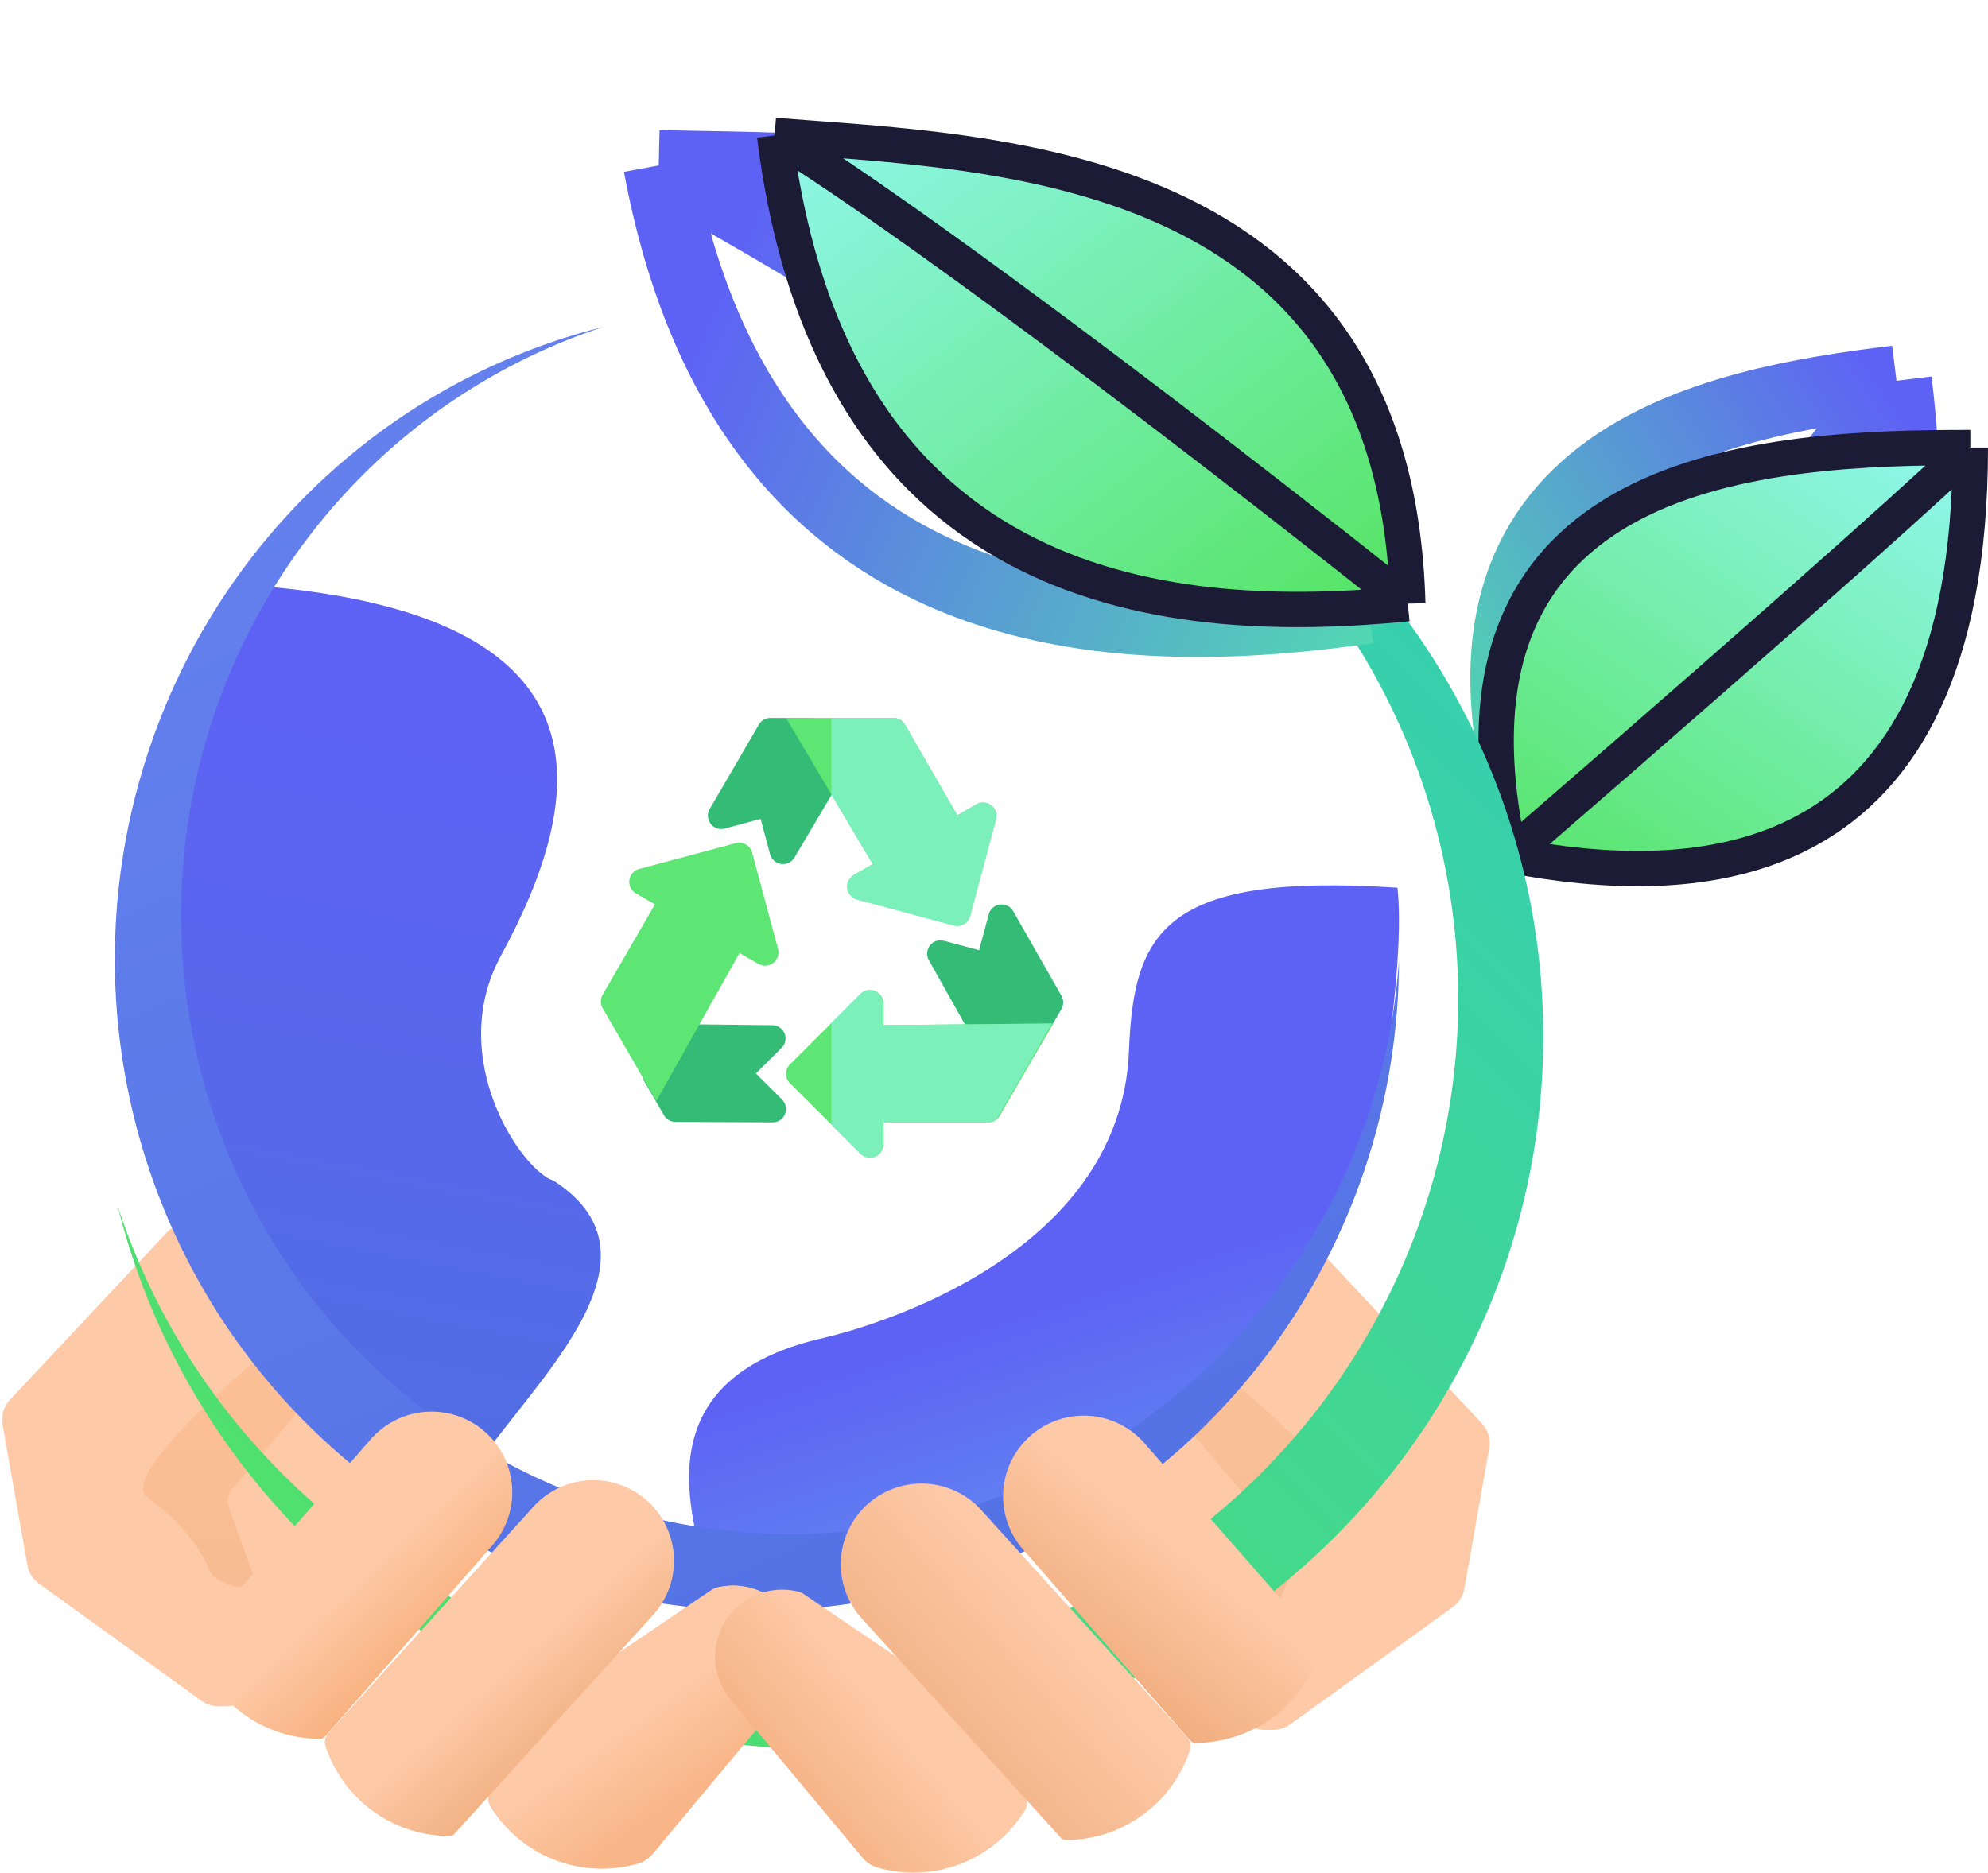 <svg width="675" height="636" viewBox="0 0 675 636" fill="none" xmlns="http://www.w3.org/2000/svg"><path d="M432.27 587.5h-2.799a9.998 9.998 0 01-6.86-2.725l-85.602-80.723c-4.294-4.048-4.166-10.915.275-14.801l69.281-60.621a10.005 10.005 0 015.656-2.431l29.403-2.744a10.003 10.003 0 018.225 3.117l53.227 56.776a9.998 9.998 0 012.551 8.582l-8.42 47.576a9.999 9.999 0 01-3.997 6.367l-55.09 39.737a9.997 9.997 0 01-5.85 1.89z" fill="#FDC9A6"/><path d="M427.764 513.861l-24.985-29.49a6.001 6.001 0 01-.008-7.748l6.443-7.635c2.104-2.494 5.808-2.86 8.313-.768 18.716 15.635 47.085 42.38 38.973 48.28-11.925 8.655-18.239 17.503-21.266 25.154-1.378 3.483-11.477 7.139-13.944 4.32a3.336 3.336 0 01-.631-3.319l8.178-22.898a5.999 5.999 0 00-1.073-5.896z" fill="url(#paint0_linear)"/><path d="M74.23 579.5h2.489c2.734 0 5.349-1.12 7.236-3.098l73.2-76.75a9.998 9.998 0 00.249-13.533l-57.283-64.661a10.003 10.003 0 00-6.556-3.325l-28.69-2.678a10.002 10.002 0 00-8.224 3.117L3.424 475.348a10 10 0 00-2.551 8.582l8.42 47.576a10 10 0 003.997 6.367l55.09 39.737a9.997 9.997 0 005.85 1.89z" fill="#FDC9A6"/><path d="M78.736 505.861l24.985-29.49a6.001 6.001 0 00.008-7.748l-6.443-7.635c-2.104-2.494-5.808-2.86-8.313-.768C70.257 475.855 41.888 502.6 50 508.5c11.925 8.655 18.239 17.503 21.266 25.154 1.378 3.483 11.477 7.139 13.944 4.32a3.336 3.336 0 00.631-3.319l-8.178-22.898a5.999 5.999 0 011.073-5.896z" fill="url(#paint1_linear)"/><path d="M521.257 285.85c84.181-104.938 116.85-148.071 122.662-156.521M521.257 285.85c57.059 5.151 141.11-6.275 122.662-156.521M521.257 285.85c-42.689-130.914 60.969-148.946 122.662-156.521" stroke="url(#paint2_linear)" stroke-width="24"/><path d="M669 152c0 149.287-94.177 150.368-156.362 138.469C483.307 157.193 599.985 152 669 152z" fill="url(#paint3_linear)"/><path d="M512.638 290.469C619.611 197.868 661.452 159.573 669 152M512.638 290.469C574.823 302.368 669 301.287 669 152M512.638 290.469C483.307 157.193 599.985 152 669 152" stroke="#1C1B36" stroke-width="12"/><path d="M170.093 324.558C199.728 270.138 209.449 208.863 87.79 199c-34.987 80.963-74.988 250.71 71.957 302 18.687-29.59 70.148-73 28.237-100-10.735-3.288-36.92-41.5-17.891-76.442z" fill="url(#paint4_linear)"/><path d="M383.33 356.857c1.575-40.526 11.904-60.564 91.178-55.357 1.128 11.069.832 32.65-6.508 77l-16 45-15.627 23.883-59.982 51.832c-30.594 11.307-96.208 59.255-136.69 37.471-1.658-15.462-25.92-67.279 39.786-82.273 14.04-3.204 101.097-26.902 103.843-97.556z" fill="url(#paint5_linear)"/><path d="M431.265 440.758c-19.999 25.81-45.685 46.503-74.99 60.42-29.308 13.916-61.422 20.669-93.765 19.716-32.345-.953-64.018-9.585-92.48-25.203-28.461-15.621-52.918-37.792-71.408-64.736-18.49-26.942-30.498-57.909-35.061-90.414a212.978 212.978 0 018.788-96.75c10.34-31.11 27.724-59.328 50.755-82.389 23.032-23.062 51.07-40.324 81.866-50.402-39.683 9.896-75.826 30.91-104.305 60.645-28.48 29.734-48.15 66.992-56.765 107.523-8.615 40.531-5.83 82.703 8.038 121.704 13.869 39.004 38.262 73.264 70.397 98.878 32.135 25.613 70.718 41.546 111.347 45.981 40.63 4.435 81.67-2.806 118.439-20.898 36.769-18.093 67.786-46.305 89.513-81.422 21.725-35.117 33.287-75.723 33.366-117.185-2.919 41.766-18.158 81.674-43.735 114.532z" fill="url(#paint6_linear)"/><path d="M406.062 158.55c28.651 22.201 51.623 50.714 67.071 83.246 15.449 32.534 22.945 68.184 21.887 104.088-1.058 35.905-10.641 71.065-27.978 102.66-17.34 31.595-41.952 58.745-71.863 79.27-29.908 20.526-64.284 33.856-100.367 38.921a236.43 236.43 0 01-107.402-9.755c-34.535-11.479-65.86-30.776-91.46-56.343-25.6-25.568-44.762-56.693-55.95-90.879 10.986 44.052 34.313 84.174 67.321 115.788 33.008 31.615 74.368 53.45 119.361 63.014 44.993 9.564 91.808 6.472 135.103-8.923 43.298-15.395 81.33-42.474 109.763-78.146 28.433-35.673 46.12-78.504 51.043-123.606 4.923-45.103-3.115-90.661-23.199-131.478-20.084-40.817-51.402-75.249-90.385-99.368-38.983-24.117-84.059-36.952-130.087-37.039 46.365 3.24 90.666 20.157 127.142 48.55z" fill="url(#paint7_linear)"/><path d="M66.589 560.199a4.784 4.784 0 01.934-4.673l58.395-66.742a27.405 27.405 0 0137.06-3.877 27.404 27.404 0 0110.811 19.068 27.406 27.406 0 01-6.63 20.893l-56.848 64.97c-.402.46-.984.723-1.595.723a44.401 44.401 0 01-42.127-30.362z" fill="url(#paint8_linear)"/><path d="M167.284 607.03c-1.604 1.833-1.972 4.475-.691 6.546a44.41 44.41 0 0049.958 19.334 10.256 10.256 0 005.058-3.298l44.817-53.781a22.75 22.75 0 00-7.004-34.755 22.748 22.748 0 00-16.144-1.834 5.287 5.287 0 00-1.639.759l-37.907 25.661a6.036 6.036 0 00-1.152 1.018l-35.296 40.35z" fill="#FDC9A6"/><path d="M167.284 607.03c-1.604 1.833-1.972 4.475-.691 6.546a44.41 44.41 0 0049.958 19.334 10.256 10.256 0 005.058-3.298l44.817-53.781a22.75 22.75 0 00-7.004-34.755 22.748 22.748 0 00-16.144-1.834 5.287 5.287 0 00-1.639.759l-37.907 25.661a6.036 6.036 0 00-1.152 1.018l-35.296 40.35z" fill="url(#paint9_linear)"/><path d="M110.553 593.183a4.712 4.712 0 01.977-4.66l69.343-76.521a27.4 27.4 0 0141.241 36.086l-67.826 74.745a2.171 2.171 0 01-1.608.712 44.41 44.41 0 01-25.965-8.381 44.412 44.412 0 01-16.162-21.981z" fill="url(#paint10_linear)"/><path d="M447.932 561.573a4.781 4.781 0 00-.934-4.673l-58.395-66.742a27.403 27.403 0 00-37.06-3.878 27.405 27.405 0 00-9.675 30.208 27.391 27.391 0 005.496 9.754l56.846 64.97c.403.459.984.723 1.595.723a44.403 44.403 0 0042.127-30.362z" fill="url(#paint11_linear)"/><path d="M347.239 608.404c1.603 1.833 1.972 4.475.69 6.546a44.405 44.405 0 01-49.958 19.334 10.25 10.25 0 01-5.057-3.298l-44.823-53.785a22.75 22.75 0 017.004-34.755 22.742 22.742 0 0116.144-1.834 5.287 5.287 0 011.639.759l37.912 25.661c.426.289.814.631 1.153 1.019l35.296 40.353z" fill="url(#paint12_linear)"/><path d="M403.968 594.556a4.71 4.71 0 00-.977-4.659l-69.343-76.521a27.4 27.4 0 10-41.239 36.086l67.824 74.745c.412.453.996.712 1.608.712a44.404 44.404 0 0042.127-30.363z" fill="url(#paint13_linear)"/><path d="M464.611 206.514C319.475 109.121 243.502 65.712 223.658 56.181m240.953 150.333c-84.218 12.342-210.959 11.056-240.953-150.333m240.953 150.333C452.02 52.141 305.19 58.074 223.658 56.181" stroke="url(#paint14_linear)" stroke-width="24"/><path d="M263 46c19.859 159.021 136.714 166.758 215 159.021C473.855 53.736 338.12 52.017 263 46z" fill="url(#paint15_linear)"/><path d="M478 205.021C348.827 102.56 280.845 56.315 263 46m215 159.021c-78.286 7.737-195.141 0-215-159.021m215 159.021C473.855 53.736 338.12 52.017 263 46" stroke="#1C1B36" stroke-width="12"/><path d="M266.537 378.398a4.52 4.52 0 01-4.17 2.774h-.021l-33.011-.151a4.52 4.52 0 01-3.895-2.253l-2.748-4.745-3.932-6.793-.038-.069a4.5 4.5 0 01-.027-4.46l7.079-12.595a4.556 4.556 0 013.995-2.302l7.615.089 24.866.289a4.517 4.517 0 014.132 2.808 4.491 4.491 0 01-.99 4.886l-8.733 8.716 8.905 8.883a4.5 4.5 0 01.973 4.923zm93.857-35.716l-2.839 4.925-3.888 6.738a4.533 4.533 0 01-3.864 2.264l-14.49.178h-.057a4.525 4.525 0 01-3.943-2.309l-3.695-6.579-12.24-21.799a4.534 4.534 0 01.373-4.997 4.521 4.521 0 014.743-1.597l11.95 3.203 3.265-12.19a4.518 4.518 0 013.788-3.318 4.527 4.527 0 014.509 2.242l16.397 28.73a4.523 4.523 0 01-.009 4.509zm-81.45-96.613a4.533 4.533 0 00-3.896-2.219h-13.474a4.533 4.533 0 00-3.914 2.25l-16.68 28.632a4.543 4.543 0 00.312 5.041 4.527 4.527 0 004.774 1.629l12.198-3.274 3.206 11.982a4.535 4.535 0 004.378 3.364 4.53 4.53 0 003.896-2.224l16.614-28.054a4.544 4.544 0 00-.001-4.632l-7.413-12.495z" fill="#34BC77"/><path d="M262.545 327.034a4.55 4.55 0 01-5.039.329l-6.411-3.69-13.478 23.971-14.765 26.255-3.952-6.825-.038-.07-14.253-24.627a4.515 4.515 0 010-4.529l17.779-30.709-6.46-3.72a4.528 4.528 0 01-2.231-4.515 4.534 4.534 0 013.327-3.784l32.793-8.763a4.544 4.544 0 015.561 3.2l8.786 32.712a4.525 4.525 0 01-1.619 4.765zm95.033 20.564l-3.901 6.734-14.247 24.6a4.543 4.543 0 01-3.931 2.262h-.003l-35.535-.006v7.436a4.528 4.528 0 01-4.538 4.526 4.549 4.549 0 01-3.212-1.327l-23.995-23.922a4.511 4.511 0 010-6.398l23.995-23.924a4.553 4.553 0 014.948-.982 4.528 4.528 0 012.802 4.182v7.379l27.581-.268 30.036-.292zm-19.406-69.314l-8.783 32.786a4.544 4.544 0 01-5.56 3.211l-32.783-8.786a4.542 4.542 0 01-1.096-8.319l6.411-3.702-18.15-30.558-11.325-19.066h36.475c1.622 0 3.123.866 3.935 2.27l8.359 14.49 9.403 16.297 6.458-3.73a4.538 4.538 0 016.656 5.107z" fill="#5DE674"/><path d="M327.259 347.89l-27.448.268v-7.379a4.529 4.529 0 00-2.789-4.182 4.514 4.514 0 00-4.924.982l-9.812 9.83v34.585l9.812 9.829a4.515 4.515 0 004.924.983 4.529 4.529 0 002.789-4.182v-7.436l35.364.006h.002a4.516 4.516 0 003.912-2.262l14.179-24.6 3.882-6.734-29.891.292zm9.292-74.383a4.55 4.55 0 00-5.044-.33l-6.468 3.73-9.415-16.297-8.371-14.49a4.555 4.555 0 00-3.94-2.27h-21.027v26.057l14.017 23.567-6.419 3.702a4.547 4.547 0 00-2.234 4.526 4.543 4.543 0 003.332 3.793l32.827 8.786a4.548 4.548 0 005.567-3.211l8.796-32.786a4.537 4.537 0 00-1.621-4.777z" fill="#7BF0BB"/><defs><linearGradient id="paint0_linear" x1="428.712" y1="464.5" x2="428.712" y2="560.5" gradientUnits="userSpaceOnUse"><stop stop-color="#FAC199"/><stop offset="1" stop-color="#F6BB92"/></linearGradient><linearGradient id="paint1_linear" x1="77.788" y1="456.5" x2="77.788" y2="552.5" gradientUnits="userSpaceOnUse"><stop stop-color="#FEC096"/><stop offset="1" stop-color="#F6BB92"/></linearGradient><linearGradient id="paint2_linear" x1="637.907" y1="128.161" x2="490.458" y2="225.611" gradientUnits="userSpaceOnUse"><stop stop-color="#5E62F4"/><stop offset="1" stop-color="#52D1B3"/></linearGradient><linearGradient id="paint3_linear" x1="638.748" y1="118.286" x2="512.099" y2="308.86" gradientUnits="userSpaceOnUse"><stop offset=".079" stop-color="#90F7EC"/><stop offset="1" stop-color="#54E360"/></linearGradient><linearGradient id="paint4_linear" x1="266.623" y1="270.885" x2="216.392" y2="528.326" gradientUnits="userSpaceOnUse"><stop stop-color="#5E62F4"/><stop offset="1" stop-color="#506FE2"/></linearGradient><linearGradient id="paint5_linear" x1="362.561" y1="599.379" x2="276.786" y2="333.505" gradientUnits="userSpaceOnUse"><stop stop-color="#63ABED"/><stop offset=".542" stop-color="#5E62F4"/></linearGradient><linearGradient id="paint6_linear" x1="233.992" y1="111" x2="441.874" y2="608.293" gradientUnits="userSpaceOnUse"><stop stop-color="#6380ED"/><stop offset="1" stop-color="#506FE2"/></linearGradient><linearGradient id="paint7_linear" x1="40" y1="594" x2="524" y2="110" gradientUnits="userSpaceOnUse"><stop stop-color="#54E360"/><stop offset="1" stop-color="#32CCBC"/></linearGradient><linearGradient id="paint8_linear" x1="117.5" y1="539.5" x2="141.5" y2="565" gradientUnits="userSpaceOnUse"><stop stop-color="#FDC9A6"/><stop offset="1" stop-color="#F8AF7C"/></linearGradient><linearGradient id="paint9_linear" x1="224.5" y1="576.5" x2="244" y2="603.5" gradientUnits="userSpaceOnUse"><stop stop-color="#FDC9A6"/><stop offset="1" stop-color="#F8B587"/></linearGradient><linearGradient id="paint10_linear" x1="175.5" y1="563" x2="195.5" y2="585.5" gradientUnits="userSpaceOnUse"><stop stop-color="#FDC9A6"/><stop offset="1" stop-color="#F2B386"/></linearGradient><linearGradient id="paint11_linear" x1="405.5" y1="530" x2="369" y2="575.5" gradientUnits="userSpaceOnUse"><stop stop-color="#FDC9A6"/><stop offset="1" stop-color="#EFA978"/></linearGradient><linearGradient id="paint12_linear" x1="310" y1="592" x2="279.5" y2="618" gradientUnits="userSpaceOnUse"><stop stop-color="#FDC9A6"/><stop offset="1" stop-color="#F5B486"/></linearGradient><linearGradient id="paint13_linear" x1="366" y1="559" x2="315" y2="604" gradientUnits="userSpaceOnUse"><stop stop-color="#FDC9A6"/><stop offset="1" stop-color="#F0AF82"/></linearGradient><linearGradient id="paint14_linear" x1="473.983" y1="207.456" x2="241.008" y2="103.919" gradientUnits="userSpaceOnUse"><stop stop-color="#53D9B2"/><stop offset="1" stop-color="#5E62F4"/></linearGradient><linearGradient id="paint15_linear" x1="263" y1="46" x2="417.493" y2="252.31" gradientUnits="userSpaceOnUse"><stop stop-color="#90F7EC"/><stop offset="1" stop-color="#54E360"/></linearGradient></defs></svg>
